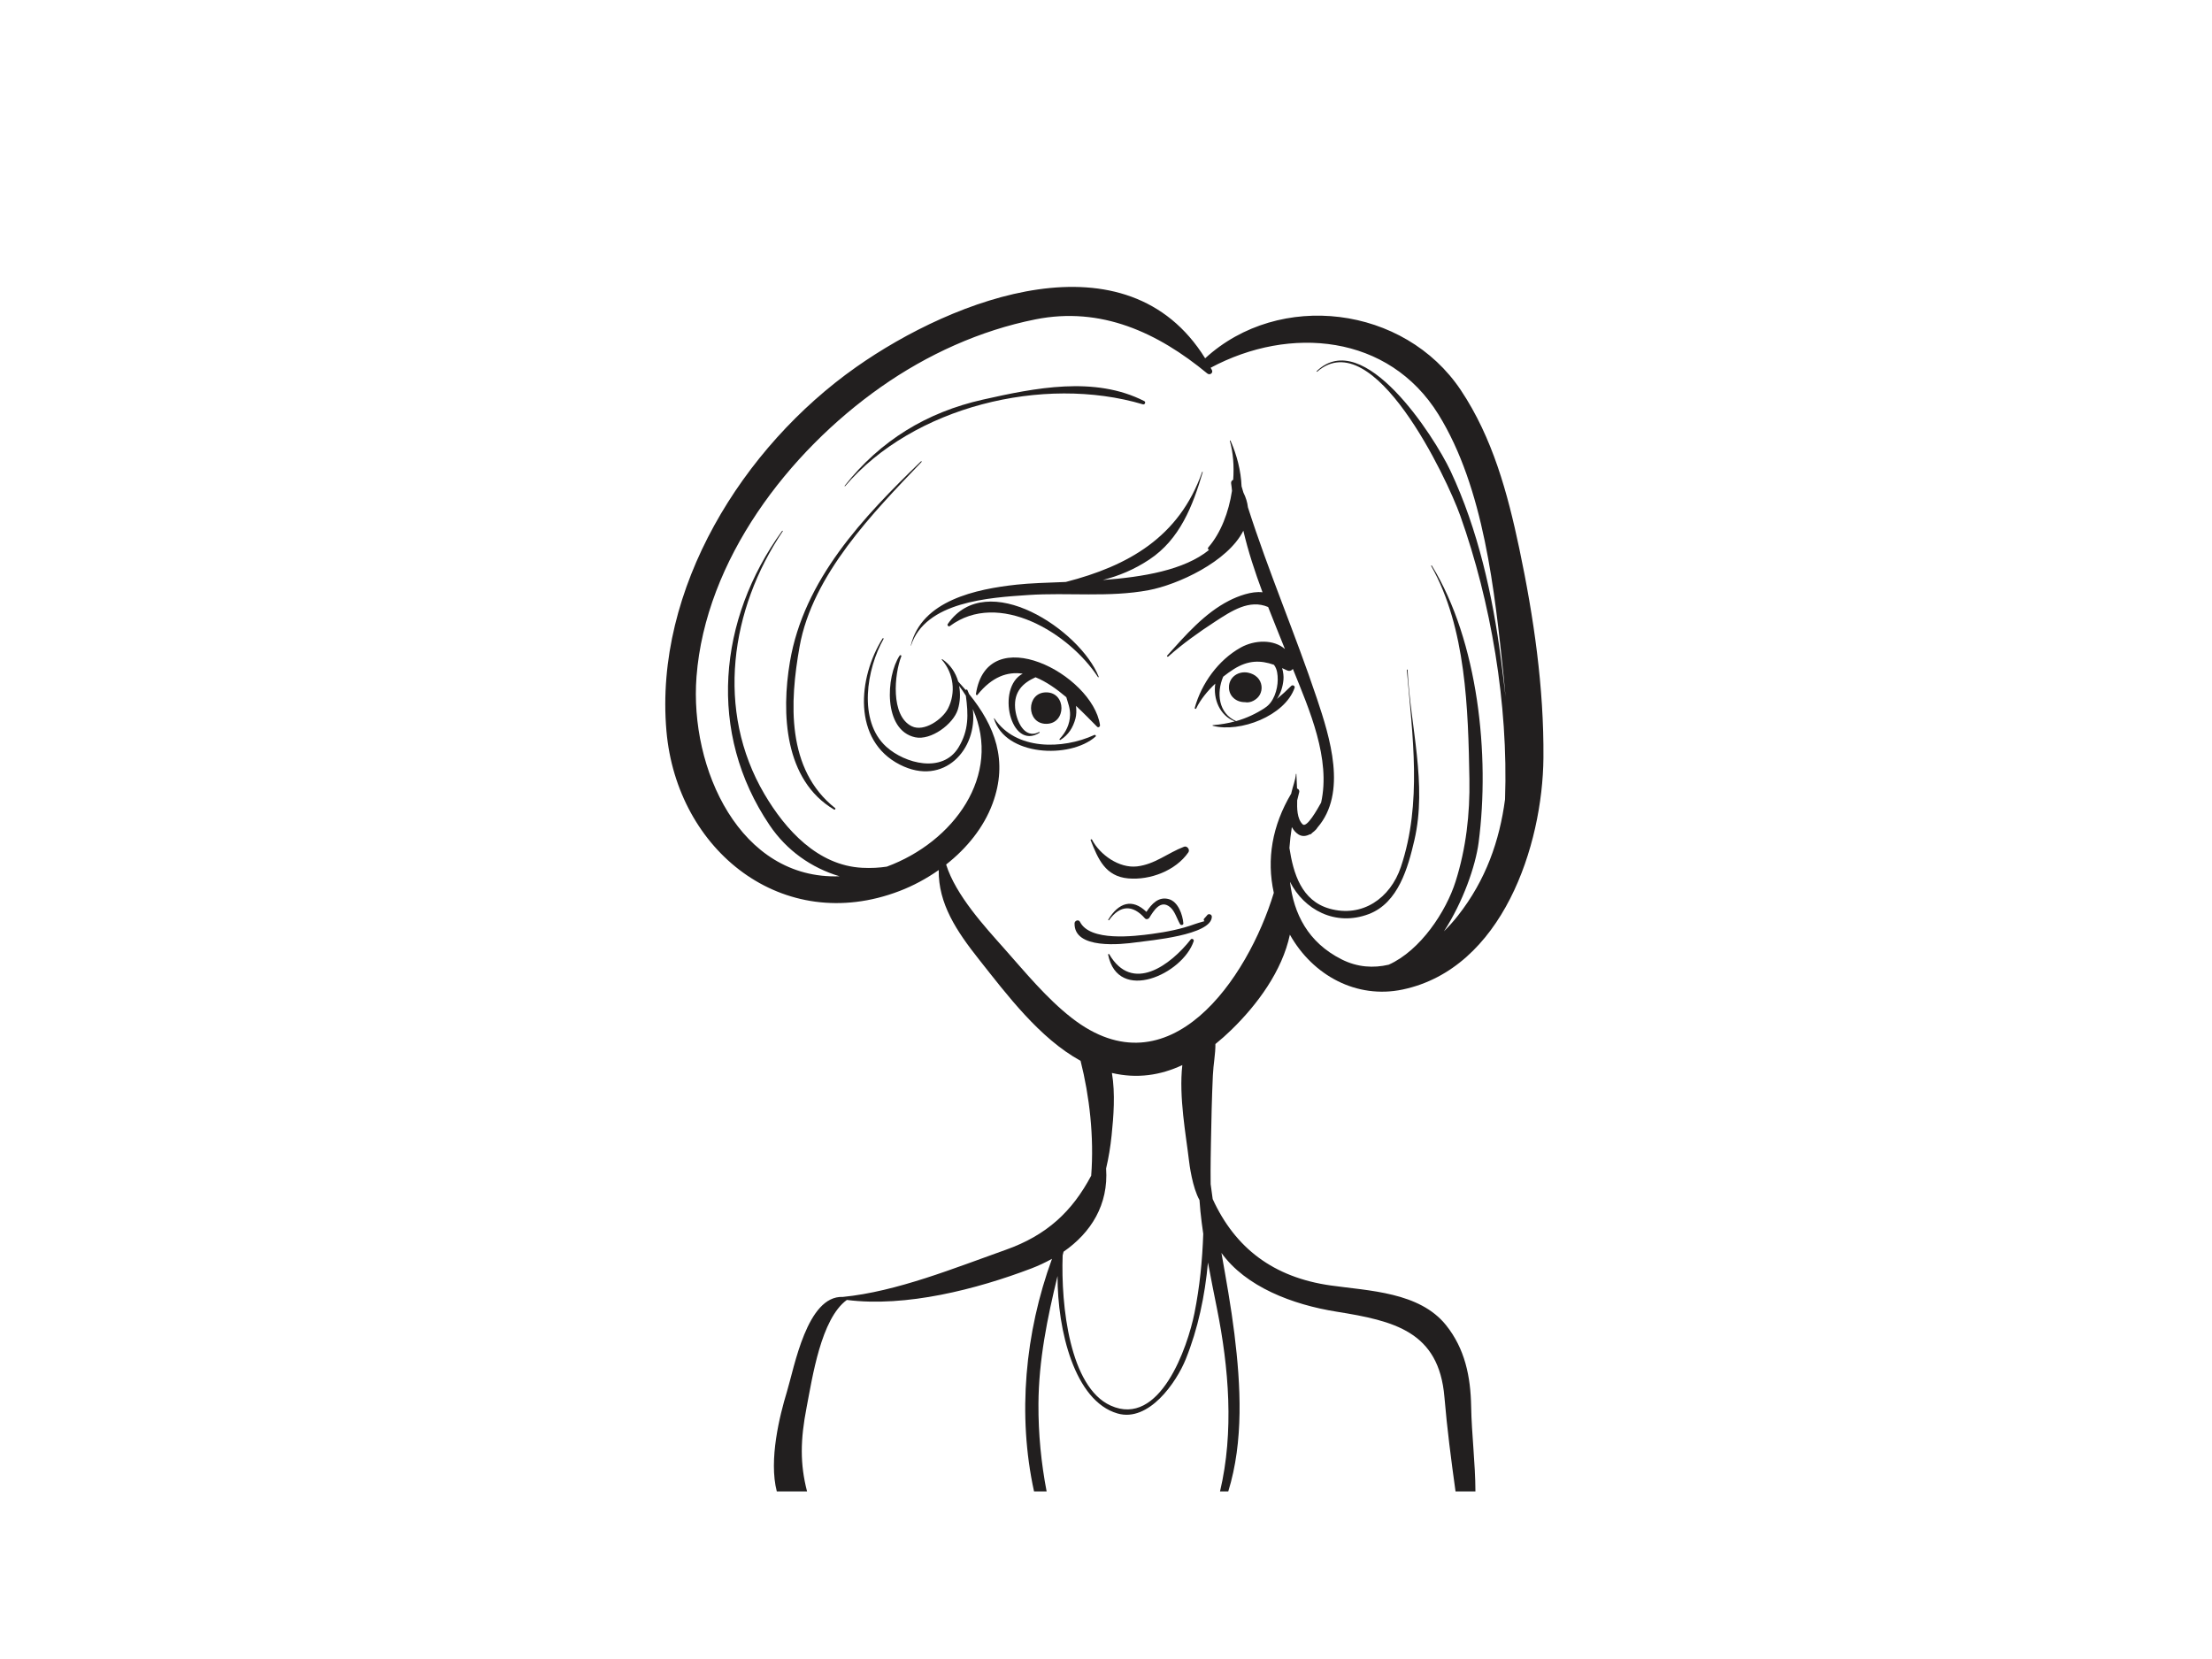 <?xml version="1.0" encoding="utf-8"?>
<!-- Generator: Adobe Illustrator 17.0.0, SVG Export Plug-In . SVG Version: 6.00 Build 0)  -->
<!DOCTYPE svg PUBLIC "-//W3C//DTD SVG 1.1//EN" "http://www.w3.org/Graphics/SVG/1.1/DTD/svg11.dtd">
<svg version="1.1" id="Layer_1" xmlns="http://www.w3.org/2000/svg" xmlns:xlink="http://www.w3.org/1999/xlink" x="0px" y="0px"
	 width="800px" height="600px" viewBox="0 0 800 600" enable-background="new 0 0 800 600" xml:space="preserve">
<g>
	<path fill="#221F1F" d="M522.994,479.281c-9.62-12.031-27.919-12.417-41.76-14.38c-20.702-2.94-34.509-13.494-42.649-31.249
		c-0.249-1.802-0.495-3.601-0.738-5.403c-0.082-6.229,0.088-13.806,0.112-15.163c0.137-8.034,0.32-16.106,0.689-24.129
		c0.194-4.186,0.957-7.768,0.922-11.372c1.969-1.589,3.888-3.292,5.761-5.116c9.426-9.16,18.394-21.326,21.173-34.438
		c8.326,14.823,24.183,23.33,40.754,19.849c36.051-7.58,50.683-52.069,50.945-83.843c0.208-25.386-3.503-50.827-8.72-75.612
		c-4.233-20.062-9.653-40.076-21.143-57.305c-20.402-30.587-65.648-36.149-92.481-11.539
		c-28.342-45.624-90.657-21.865-126.251,3.199c-40.973,28.84-73.053,80.176-68.585,131.564c3.765,43.363,42.14,74.029,84.272,57.915
		c4.903-1.873,9.732-4.452,14.205-7.599c-0.17,12.135,6.393,22.017,14.547,32.315c10.065,12.707,21.925,28.553,36.754,36.68
		c3.224,12.712,4.927,27.571,3.844,41.536c-6.869,12.947-16.065,21.561-30.883,26.811c-18.471,6.546-39.389,15.116-58.938,17.046
		c-12.956-0.569-17.539,25.455-20.227,34.287c-2.625,8.608-6.617,24.634-3.661,36.059h10.946c-2.587-9.989-2.439-18.698-0.167-30.39
		c2.084-10.722,5.173-32.039,14.555-38.865c21.394,2.718,46.945-3.872,66.682-11.37c2.63-1.004,5.138-2.188,7.514-3.503
		c-9.765,26.702-12.543,56.452-6.492,84.127h4.55c-1.963-10.276-3.013-20.752-2.956-31.607c0.085-15.846,3.21-31.112,6.907-46.31
		c-0.071,19.521,6.142,45.26,21.709,49.726c11.277,3.232,21.268-11.211,24.678-19.677c4.389-10.899,6.926-22.874,8.015-34.935
		c1.017,5.57,2.147,11.116,3.251,16.645c4.296,21.468,6.212,44.628,1.107,66.159h2.983c5.617-18.17,4.52-38.369,2.22-57.016
		c-1.211-9.792-2.967-19.518-4.687-29.237c8.77,12.212,25.608,18.687,41.646,21.244c20.883,3.333,37,7.172,38.998,30.864
		c0.96,11.402,2.439,22.786,4.02,34.145h7.194c-0.03-10.232-1.367-20.59-1.548-30.71C531.87,497.87,529.825,487.818,522.994,479.281
		z M431.992,474.898c-2.469,12.297-12.496,41.547-30.341,33.434c-14.758-6.705-17.984-36.015-17.328-54.322
		c0.109-0.438,0.219-0.875,0.328-1.313c9.951-6.888,16.297-17.033,15.387-30.106c0.911-3.861,1.561-7.826,1.988-11.936
		c0.694-6.694,1.389-15.094,0.112-22.603c9.141,2.157,17.618,0.823,25.466-2.847c-1.318,11.482,1.373,25.611,2.357,34.161
		c0.227,1.985,1.296,10.12,3.85,14.648c0.093,1.362,0.197,2.724,0.334,4.085c0.276,2.724,0.632,5.433,1.025,8.143
		C434.844,455.839,433.903,465.363,431.992,474.898z M387.64,368.179c-9.103-7.082-16.863-16.568-24.498-25.176
		c-6.803-7.667-17.481-19.198-20.962-30.338c7.435-5.841,13.577-13.35,16.789-22.023c5.764-15.567,0.799-28.181-8.501-39.652
		c-0.178-0.465-0.369-0.93-0.58-1.395c-0.142-0.317-0.446-0.254-0.637-0.06c-0.869-1.025-1.769-2.045-2.699-3.054
		c-0.935-3.218-2.841-6.111-5.764-8.078c-0.126-0.085-0.252,0.098-0.159,0.208c4.288,4.881,5.157,11.922,2.215,17.656
		c-1.982,3.864-8.635,8.578-13.098,6.393c-7.766-3.804-6.281-18.947-3.771-25.31c0.142-0.364-0.405-0.55-0.601-0.254
		c-5.018,7.572-6.002,27.033,5.605,29.551c5.691,1.233,13.787-4.744,15.431-10.027c0.861-2.784,0.998-5.759,0.468-8.572
		c0.878,1.184,1.709,2.371,2.439,3.566c0.899,6.732,1.132,12.491-2.669,18.72c-5.77,9.458-19.373,5.83-26.092-0.246
		c-10.361-9.374-7.085-28.299-1.004-39.001c0.126-0.224-0.205-0.416-0.339-0.2c-8.922,14.175-11.022,36.89,6.27,45.676
		c15.887,8.072,28.184-5.611,26.349-20.139c10.689,23.967-6.929,48.096-31.115,57.01c-2.726,0.413-5.658,0.582-8.892,0.416
		c-16.092-0.829-27.771-13.762-35.351-26.644c-17.774-30.207-12.316-66.901,6.615-95.068c0.096-0.142-0.129-0.265-0.224-0.131
		c-23.18,31.944-27.134,72.99-4.517,106.446c6.191,9.163,15.121,15.433,25.288,18.463c-35.98,1.321-54.303-38.933-51.73-72.211
		c3.262-42.168,33.196-81.207,66.704-104.748c16.702-11.736,35.892-20.475,55.911-24.46c23.713-4.719,44.169,4.75,62.118,19.576
		c0.911,0.744,2.234-0.178,1.654-1.28c-0.145-0.271-0.306-0.511-0.454-0.785c28.714-15.37,64.451-12.073,82.38,16.852
		c16.51,26.642,20.363,64.098,23.568,94.494c0.271,2.559,0.506,5.113,0.725,7.667c-0.517-4.525-1.083-9.029-1.654-13.473
		c-2.972-23.079-8.31-47.073-18.258-68.227c-5.838-12.412-31.457-52.419-48.394-36.089c-0.12,0.117,0.063,0.295,0.186,0.186
		c20.336-17.73,46.947,38.632,51.744,52.115c11.031,31.017,17.41,67.964,16.182,102.579c-1.98,14.903-6.894,29.135-17.016,42.02
		c-1.534,1.952-3.246,3.864-5.078,5.693c6.896-10.604,11.43-23.636,12.54-32.11c4.126-31.487-0.142-72.791-16.923-100.157
		c-0.087-0.148-0.312-0.017-0.227,0.129c12.625,22.286,13.377,51.954,13.817,77.119c0.219,12.589-1.208,25.05-5.018,37.06
		c-3.382,10.681-12.627,24.875-24.175,30.032c-5.507,1.288-11.271,0.954-16.975-1.906c-12.258-6.141-17.369-16.562-18.725-28.085
		c5.045,10.052,16.366,16.289,28.523,11.673c10.683-4.053,14.183-16.874,16.467-26.704c4.717-20.306-1.501-41.282-2.447-61.593
		c-0.008-0.18-0.295-0.178-0.279,0c2.04,23.746,5.584,48.214-2.157,71.27c-3.82,11.367-14.003,18.397-25.797,15.072
		c-10.183-2.874-13.092-12.756-14.509-21.944c0.186-2.526,0.479-5.056,0.873-7.555c0.64,1.146,1.49,2.125,2.499,2.721
		c1.343,0.785,2.751,0.55,4.001-0.109c0.148,0.027,0.304,0.017,0.435-0.098c0.159-0.139,0.279-0.295,0.438-0.435
		c0.547-0.397,1.053-0.85,1.479-1.318c0.161-0.178,0.268-0.402,0.416-0.591c10.853-12.535,4.496-32.652-0.202-46.677
		c-7.788-23.256-17.489-45.807-24.946-69.151c-0.192-1.744-0.725-3.533-1.643-5.359c-0.219-0.738-0.443-1.479-0.659-2.22
		c-0.213-5.622-1.717-11.386-3.998-16.524c-0.057-0.139-0.279-0.038-0.238,0.101c1.192,4.165,1.573,9.062,1.209,14.063
		c-0.462,0.148-0.837,0.697-0.755,1.225c0.153,0.952,0.238,1.854,0.32,2.756c-1.165,7.733-4.074,15.321-8.564,20.451
		c-0.301,0.345-0.09,0.842,0.271,0.93c-9.004,7.32-23.915,9.797-38.422,10.875c5.778-1.487,11.332-3.765,16.819-7.402
		c11.058-7.328,15.715-19.423,19.313-31.602c0.038-0.137-0.167-0.192-0.213-0.063c-8.304,23.639-26.86,34.005-49.31,39.772
		c-6.784,0.262-12.98,0.446-17.788,0.971c-14.588,1.591-34.383,5.679-38.285,22.045c-0.014,0.055,0.066,0.077,0.082,0.022
		c5.165-15.972,28.34-17.366,42.384-18.315c14.446-0.973,29.25,0.943,43.571-1.753c10.514-1.98,28.588-10.248,34.249-21.501
		c1.753,7.501,4.206,14.946,6.932,22.264c-3.94-0.489-8.925,1.417-12.067,3.019c-8.911,4.542-15.816,12.54-22.398,19.855
		c-0.227,0.249,0.115,0.596,0.372,0.372c5.25-4.67,11.001-8.758,16.88-12.595c6.046-3.943,12.491-8.22,19.25-5.321
		c2.007,5.157,4.085,10.232,6.073,15.201c-4.023-3.555-10.932-3.374-16.021-0.53c-8.11,4.534-14.186,13.027-16.601,21.815
		c-0.085,0.306,0.377,0.517,0.519,0.219c1.518-3.202,4.061-6.308,6.913-9.002c-0.818,5.524,1.561,11.556,7.074,13.672
		c-2.461,0.662-5.086,1.124-7.957,1.354c-0.117,0.008-0.153,0.18-0.03,0.216c9.808,2.595,26.073-3.571,29.603-13.724
		c0.241-0.7-0.722-1.195-1.211-0.703c-1.728,1.739-3.443,3.29-5.174,4.72c1.378-2.004,2.127-4.506,2.351-6.924
		c0.112-1.228-0.049-2.759-0.484-4.222c0.577,0.26,1.148,0.514,1.742,0.804c0.88,0.429,1.714,0.12,2.13-0.539
		c6.084,14.985,13.746,32.564,10.235,48.366c-1.321,2.368-5.187,9.327-6.691,7.859c-2.086-2.048-2.04-5.959-1.969-8.652
		c0.238-0.987,0.473-1.977,0.725-2.94c0.175-0.684-0.246-1.187-0.774-1.354c-0.066-1.731-0.158-3.462-0.238-5.225
		c-0.006-0.115-0.164-0.112-0.175,0c-0.17,2.188-1.121,4.465-1.597,6.612c-0.033,0.142-0.06,0.287-0.087,0.43
		c-6.904,11.597-8.98,23.762-6.308,35.914C451.253,353.968,422.887,395.602,387.64,368.179z M462.106,245.846
		c-0.017,3.56-1.474,8.255-4.679,10.172c-0.017,0.011-0.008,0.027-0.014,0.044c-3.205,2.084-6.582,3.672-10.374,4.741
		c-6.398-2.833-7.151-10.21-4.659-16.068c1.272-1.012,2.562-1.936,3.82-2.729c5.253-3.311,9.699-3.249,14.479-1.602
		c0.046,0.057,0.101,0.09,0.145,0.148C461.931,242.039,462.112,244.057,462.106,245.846z"/>
	<path fill="#221F1F" d="M305.65,175.828c24.525-28.75,71.639-40.305,107.715-29.592c0.683,0.202,1.135-0.831,0.489-1.162
		c-17.921-9.179-39.578-4.777-58.372-0.55c-20.374,4.58-37.051,14.807-49.985,31.148C305.41,175.779,305.557,175.937,305.65,175.828
		z"/>
	<path fill="#221F1F" d="M333.082,166.853c-20.899,20.175-42.37,42.759-47.401,72.55c-3.134,18.534-2.056,42.75,15.961,53.379
		c0.314,0.183,0.697-0.282,0.399-0.517c-17.689-13.978-16.467-38.268-12.852-58.44c4.654-26.01,26.603-48.443,44.109-66.753
		C333.438,166.927,333.225,166.717,333.082,166.853z"/>
	<path fill="#221F1F" d="M397.082,244.872c0.09,0.137,0.345,0.049,0.279-0.12c-6.596-16.754-40.431-39.575-54.599-19.064
		c-0.301,0.44,0.306,1.077,0.749,0.749C361.143,213.249,386.759,228.996,397.082,244.872z"/>
	<path fill="#221F1F" d="M394.93,303.665c-0.134-0.263-0.591-0.076-0.481,0.202c2.666,6.746,5.278,13.095,13.607,13.822
		c7.905,0.694,17.156-2.797,21.733-9.434c0.664-0.96-0.44-2.447-1.559-2.026c-5.887,2.231-10.528,6.371-17.025,7.118
		C404.771,314.081,397.823,309.175,394.93,303.665z"/>
	<path fill="#221F1F" d="M369.877,243.642c-9.704,5.083-4.394,27.998,6.073,21.37c0.169-0.104,0.022-0.355-0.156-0.265
		c-5.491,2.811-8.335-4.438-8.663-8.695c-0.449-5.846,2.691-8.999,7.377-11.11c3.836,1.556,7.583,4.186,11.138,7.208
		c0.596,2.097,1.43,4.022,1.356,6.445c-0.104,3.363-1.487,6.224-3.765,8.624c-0.186,0.194,0.049,0.528,0.29,0.38
		c2.893-1.807,4.575-4.504,5.439-7.771c0.339-1.28,0.391-2.909,0.186-4.542c2.702,2.535,5.261,5.157,7.613,7.533
		c0.487,0.492,1.148-0.027,1.061-0.618c-2.745-18.397-40.757-38.189-44.867-11.219c-0.041,0.282,0.317,0.607,0.55,0.323
		C358.824,244.708,364.386,242.824,369.877,243.642z"/>
	<path fill="#221F1F" d="M395.769,265.815c-11.485,5.294-28.446,5.584-36.141-5.999c-0.055-0.082-0.192-0.036-0.161,0.066
		c4.047,13.59,27.481,14.681,36.753,6.516C396.559,266.1,396.13,265.646,395.769,265.815z"/>
	<path fill="#221F1F" d="M411.008,340.799c4.586-0.659,27.18-2.535,27.268-9.248c0.011-0.919-1.296-1.291-1.75-0.473
		c-0.312,0.353-0.624,0.697-0.935,1.05c-0.397,0.345-0.276,0.757,0.025,1.017c-1.387,0.38-3.055,0.902-3.405,1.031
		c-4.952,1.829-10.347,2.876-15.556,3.579c-6.543,0.875-22.442,2.841-26.065-4.361c-0.489-0.971-1.936-0.465-1.958,0.53
		C388.397,343.454,405.539,341.578,411.008,340.799z"/>
	<path fill="#221F1F" d="M431.721,340.37c0.192-0.58-0.664-1.124-1.063-0.618c-7.378,9.365-21.159,19.614-29.488,5.36
		c-0.129-0.221-0.448-0.069-0.399,0.169C404.333,362.964,427.756,352.319,431.721,340.37z"/>
	<path fill="#221F1F" d="M422.731,325.185c-3.743-1.039-6.221,1.726-8.108,4.602c-5.1-4.93-10.024-3.401-13.793,2.794
		c-0.12,0.194,0.172,0.353,0.301,0.172c3.938-5.505,8.578-5.609,12.939-0.624c0.449,0.506,1.263,0.314,1.594-0.205
		c1.468-2.313,4.058-6.916,7.645-3.732c1.655,1.463,2.374,4.2,3.487,6.051c0.306,0.511,1.233,0.333,1.181-0.32
		C427.735,330.895,426.124,326.131,422.731,325.185z"/>
	<path fill="#221F1F" d="M378.384,250.401c-7.339,0-7.339,11.383,0,11.383C385.726,261.785,385.726,250.401,378.384,250.401z"/>
	<path fill="#221F1F" d="M451.393,243.281c-3.451-0.692-6.926,1.534-6.926,5.28c0,3.341,2.735,5.42,5.759,5.387
		c2.026,0.443,4.367-0.908,5.346-2.581c1.195-2.034,0.85-4.698-0.82-6.363C453.821,244.077,452.664,243.541,451.393,243.281z"/>
</g>
</svg>

